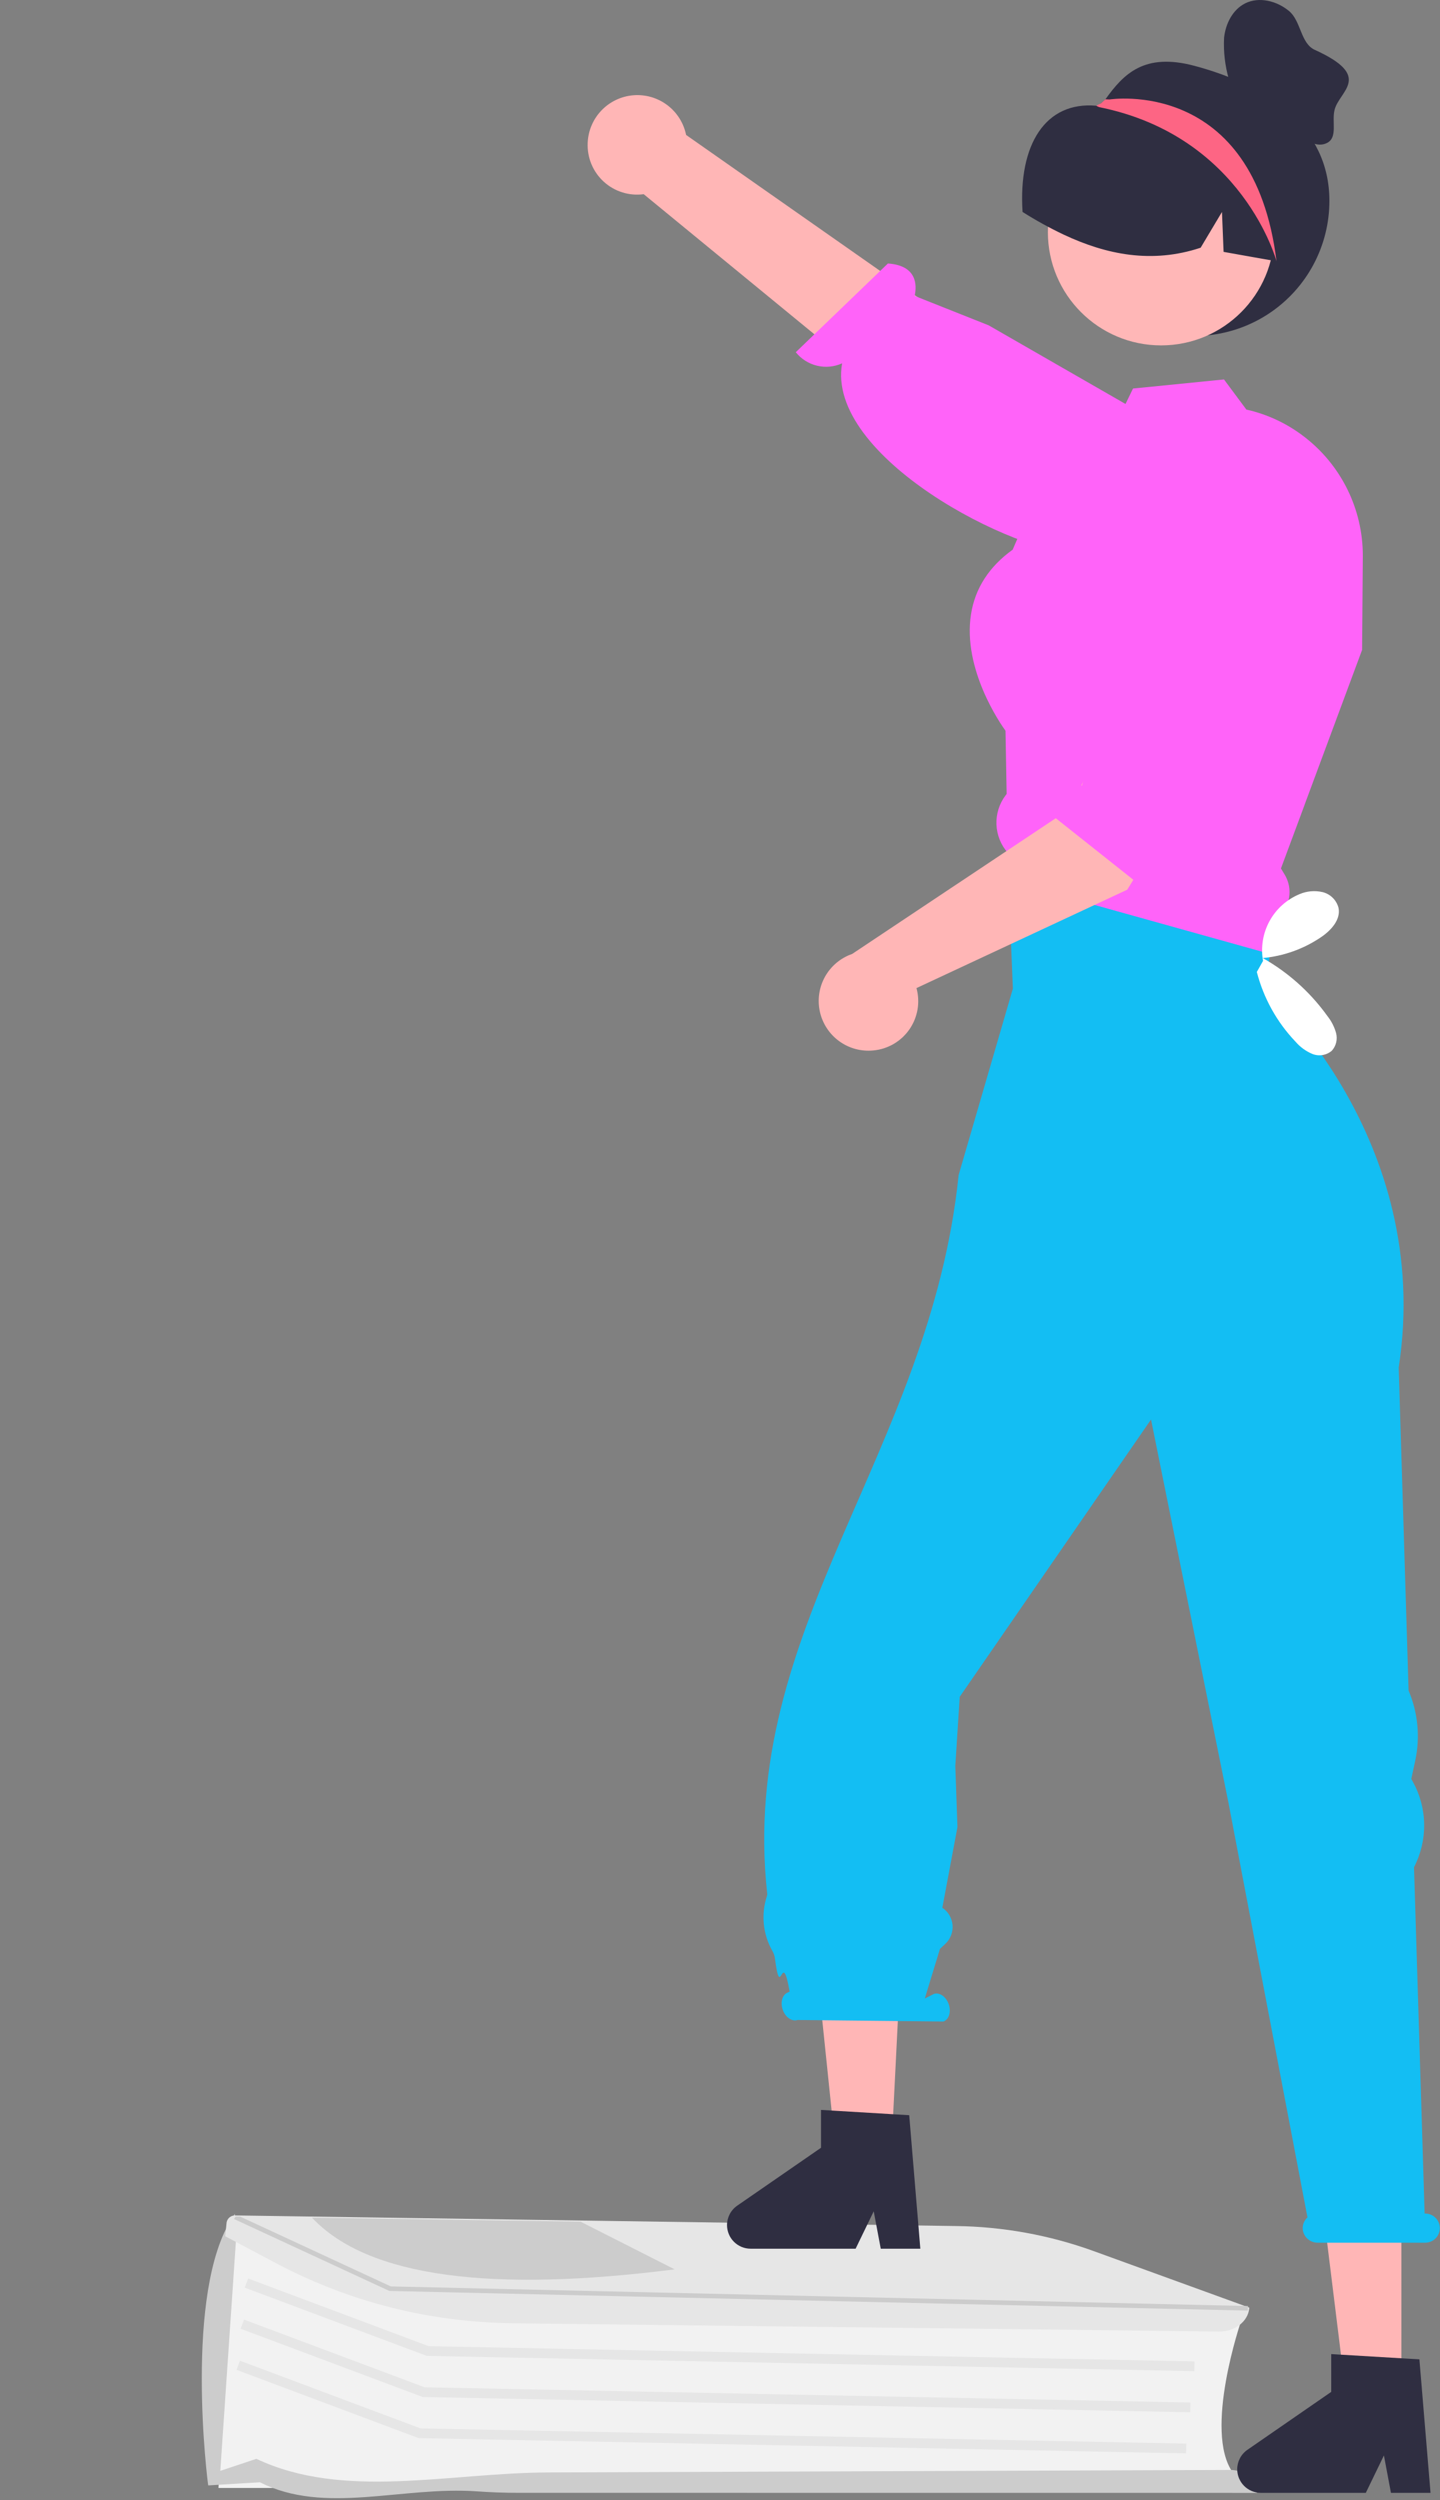 <svg width="295" height="512" viewBox="0 0 295 512" fill="none" xmlns="http://www.w3.org/2000/svg">
<rect x="0" y="0" width="295" height="512" fill="#808080" stroke="none"/>
<g id="Group 1">
<path id="Vector" d="M88.761 509.543C80.829 508.978 78.761 510.543 66.761 509.543H44.761L47.623 456.894L82.257 470.773L254.371 474.998L254.27 475.29C254.192 475.515 246.551 497.867 252.524 506.332L252.771 506.682L252.288 506.686L94.4 508.134C92.677 508.15 90.471 509.665 88.761 509.543Z" fill="#F2F2F2"/>
<path id="Vector_2" d="M97.688 510.231C82.367 509.141 66.501 515.097 53.261 508.373L42.676 509.014L42.646 508.925C42.564 508.681 37.564 469.339 47.672 454.085L48.117 453.414L48.464 457.027L45.132 506.035L52.518 503.57C70.455 512.013 91.787 506.437 112.317 506.359L252.031 505.843C254.958 505.833 257.396 507.833 257.474 510.302L257.482 510.543L106.127 510.531C103.305 510.531 100.492 510.431 97.688 510.231Z" fill="#CCCCCC"/>
<path id="Vector_3" d="M244.667 485.616L87.44 482.491L87.279 482.431L50.132 468.509L50.834 466.636L87.821 480.499L244.707 483.616L244.667 485.616Z" fill="#E6E6E6"/>
<path id="Vector_4" d="M243.828 494.035L86.601 490.91L86.441 490.85L49.293 476.928L49.995 475.055L86.983 488.918L243.868 492.035L243.828 494.035Z" fill="#E6E6E6"/>
<path id="Vector_5" d="M242.989 502.455L85.762 499.329L85.602 499.269L48.454 485.346L49.156 483.473L86.144 497.337L243.029 500.455L242.989 502.455Z" fill="#E6E6E6"/>
<path id="Vector_6" d="M98.774 475.542C84.197 474.557 69.984 470.546 57.041 463.766L46.143 457.986L46.428 455.128C46.507 454.709 46.739 454.334 47.078 454.075C47.418 453.816 47.841 453.692 48.266 453.727L49.228 453.738L195.857 455.896C205.453 456.015 214.962 457.741 223.989 461.002L255.937 472.601L255.92 472.77C255.652 475.462 252.938 477.542 249.74 477.505L105.306 475.812C103.121 475.787 100.944 475.696 98.774 475.542Z" fill="#E6E6E6"/>
<path id="Vector_7" d="M255.63 473.22L255.597 473.218L79.763 469.189L79.641 469.133L47.939 454.452L48.261 453.961L49.224 453.973L80.057 468.259L254.261 472.247L255.657 472.28L255.63 473.22Z" fill="#CCCCCC"/>
<path id="Vector_8" d="M118.935 455L116.703 454.969L66.311 454.223L63.923 454.19C75.437 466.448 100.895 469.515 138.211 464.766L118.935 455Z" fill="#CCCCCC"/>
<path id="Vector_9" d="M260.613 161.814L263.687 168.965L258.663 194.36L207.408 187.234L207.817 156.267L208.846 149.485L260.613 161.814Z" fill="#FFB6B6"/>
<path id="Vector_10" d="M287.094 490.943H275.786L270.404 447.327H287.094V490.943Z" fill="#FFB6B6"/>
<path id="Vector_11" d="M253.458 505.705C253.459 506.986 253.968 508.214 254.874 509.12C255.78 510.026 257.008 510.535 258.289 510.536H279.802L283.511 502.881L284.951 510.536H293.059L290.78 483.194L287.094 482.978L274.71 482.241L272.714 482.116V489.862L255.545 501.724C254.901 502.169 254.374 502.764 254.011 503.458C253.648 504.151 253.458 504.922 253.458 505.705Z" fill="#2F2E41"/>
<path id="Vector_12" d="M182.576 440.943H171.268L164.616 376.73L185.863 375.461L182.576 440.943Z" fill="#FFB6B6"/>
<path id="Vector_13" d="M148.939 455.705C148.94 456.986 149.45 458.214 150.355 459.12C151.261 460.026 152.489 460.535 153.77 460.536H175.283L178.992 452.881L180.432 460.536H188.541L186.261 433.194L182.972 433.001L170.373 432.241L168.196 432.116V439.862L151.026 451.724C150.382 452.169 149.856 452.764 149.492 453.458C149.129 454.151 148.939 454.922 148.939 455.705V455.705Z" fill="#2F2E41"/>
<path id="Vector_14" d="M291.894 453.331H291.85L289.675 382.412C291.082 379.697 291.797 376.677 291.754 373.619C291.712 370.562 290.914 367.562 289.432 364.888L289.121 364.324L289.928 360.582C290.965 355.774 290.489 350.763 288.566 346.237L286.537 280.083C293.785 233.109 259.242 202.474 259.242 202.474L262.417 177.853L206.547 179.123L207.497 202.474L196.388 240.642C190.542 297.602 151.194 333.404 157.175 387.873C157.187 388.03 157.164 388.187 157.106 388.333C156.5 390.178 156.286 392.13 156.479 394.063C156.673 395.996 157.269 397.867 158.23 399.555C158.479 399.986 158.65 400.457 158.735 400.947C159.968 410.496 160.128 398.417 161.761 407.882L161.443 408.043C160.299 408.437 159.809 410.022 160.347 411.582C160.885 413.142 162.249 414.087 163.393 413.692L193.26 414.012C194.404 413.617 194.895 412.032 194.357 410.472C193.818 408.912 192.454 407.967 191.31 408.362L189.452 409.302L192.561 399.131L193.65 398.113C194.173 397.626 194.578 397.027 194.835 396.361C195.093 395.695 195.197 394.979 195.139 394.267C195.081 393.555 194.863 392.866 194.501 392.25C194.139 391.634 193.642 391.108 193.048 390.712L196.145 374.184L195.705 361.684L196.611 347.504L235.8 290.718L251.655 369.156L267.85 454.12C267.473 454.461 267.189 454.893 267.026 455.375C266.863 455.857 266.827 456.373 266.921 456.873C267.07 457.571 267.458 458.196 268.017 458.641C268.577 459.085 269.273 459.321 269.987 459.308H291.973C292.434 459.307 292.888 459.2 293.301 458.995C293.714 458.79 294.074 458.493 294.353 458.126C294.632 457.759 294.823 457.333 294.91 456.88C294.998 456.427 294.979 455.961 294.857 455.516C294.671 454.877 294.281 454.317 293.745 453.922C293.21 453.527 292.559 453.319 291.894 453.331V453.331Z" fill="#13BEF3"/>
<path id="Vector_15" d="M272.343 41.14C272.344 45.668 271.234 50.127 269.11 54.126C266.986 58.125 263.913 61.541 260.161 64.075C256.408 66.609 252.091 68.183 247.589 68.659C243.086 69.135 238.535 68.498 234.336 66.805C230.136 65.111 226.417 62.413 223.504 58.947C220.591 55.48 218.573 51.352 217.628 46.923C216.684 42.495 216.84 37.903 218.084 33.549C219.328 29.196 221.622 25.214 224.765 21.954L224.897 21.822C225.119 21.589 225.34 21.357 225.572 21.135C225.574 21.135 225.575 21.135 225.577 21.135C225.578 21.134 225.579 21.133 225.58 21.132C225.581 21.131 225.582 21.13 225.583 21.128C225.583 21.127 225.583 21.126 225.583 21.124C225.901 20.893 226.193 20.63 226.458 20.339C230.192 15.121 234.425 10.745 244.681 13.479C259.446 17.414 272.343 25.86 272.343 41.14Z" fill="#2F2E41"/>
<g id="hand1">
<path id="Vector_16" d="M120.391 29.299C120.329 30.779 120.591 32.254 121.161 33.622C121.73 34.989 122.592 36.215 123.687 37.214C124.781 38.212 126.081 38.958 127.495 39.399C128.909 39.841 130.403 39.967 131.87 39.769L203.208 98.315L214.104 79.163L140.556 27.636C140.059 25.192 138.684 23.015 136.689 21.518C134.695 20.02 132.221 19.306 129.735 19.511C127.25 19.716 124.926 20.826 123.204 22.63C121.481 24.433 120.481 26.806 120.391 29.299V29.299Z" fill="#FFB6B6"/>
<path id="Vector_17" d="M233.33 115.581C233.33 115.581 233.308 113.473 221.968 113.554C207.891 113.655 169.122 93.445 172.514 74.412C170.904 75.139 169.097 75.31 167.379 74.898C165.661 74.486 164.129 73.514 163.024 72.135L181.898 53.964C187.82 54.364 187.881 58.327 187.373 60.602L202.542 66.63L242.048 89.327L235.072 112.126L233.33 115.581Z" fill="#FF63F9"/>
</g>
<path id="Vector_18" d="M237.866 70.736C250.676 70.736 261.061 60.351 261.061 47.54C261.061 34.73 250.676 24.345 237.866 24.345C225.055 24.345 214.67 34.73 214.67 47.54C214.67 60.351 225.055 70.736 237.866 70.736Z" fill="#FFB7B7"/>
<path id="Vector_19" d="M205.986 162.912C204.705 164.622 204.051 166.72 204.133 168.856C204.216 170.991 205.03 173.032 206.44 174.638C206.451 175.319 206.553 175.976 207.517 178.415C207.643 178.651 207.791 178.875 207.959 179.084C207.991 179.135 208.025 179.184 208.061 179.231C209.077 180.544 210.489 181.495 212.087 181.942L254.547 193.793L260.16 195.357L261.147 195.63L261.691 187.963C262.954 186.917 263.8 185.453 264.076 183.837C264.353 182.221 264.042 180.559 263.2 179.152L262.417 177.859L266.976 165.6L267.418 164.386L279.042 133.098L279.054 131.011L279.076 128.856L279.19 113.818C279.195 109.079 278.102 104.403 275.997 100.157C273.892 95.911 270.831 92.21 267.055 89.345C263.616 86.718 259.652 84.861 255.431 83.902L255.34 83.891L250.748 77.71L232.115 79.57L230.573 82.734L228.701 86.544L215.195 94.585L210.579 105.313L207.46 112.571C202.629 116.041 199.749 120.498 198.921 125.806C197.152 137.078 205.045 148.362 205.986 149.655L206.224 162.595L205.986 162.912Z" fill="#FF63F9"/>
<path id="Vector_20" d="M262.141 53.621C261.931 53.588 261.72 53.544 261.51 53.511C257.892 52.869 254.274 52.238 250.667 51.585L250.335 43.409L245.964 50.733C235.995 54.042 226.668 52.172 217.893 48.045C214.999 46.671 212.191 45.123 209.484 43.409C208.593 29.58 214.184 20.727 224.588 21.655C224.968 21.689 225.24 21.302 225.572 21.135C225.574 21.135 225.575 21.135 225.577 21.135C225.578 21.134 225.579 21.133 225.58 21.132C225.581 21.131 225.582 21.13 225.583 21.128C225.583 21.127 225.583 21.126 225.583 21.124C226.148 20.859 226.723 20.604 227.298 20.372C231.803 18.612 236.714 18.166 241.462 19.086C246.21 20.007 250.599 22.256 254.119 25.572C261.2 32.333 264.387 43.497 262.141 53.621Z" fill="#2F2E41"/>
<path id="Vector_21" d="M261.51 53.511C261.51 53.511 254.639 27.863 225.185 21.943C225.152 21.932 225.041 21.888 224.897 21.822C224.809 21.766 224.698 21.711 224.588 21.655C224.92 21.467 225.24 21.302 225.572 21.135C225.574 21.135 225.575 21.135 225.577 21.135C225.578 21.134 225.579 21.133 225.58 21.132C225.581 21.131 225.582 21.13 225.583 21.128C225.583 21.127 225.583 21.126 225.583 21.124C225.871 20.859 226.159 20.593 226.458 20.339L227.298 20.372C227.298 20.372 256.852 15.692 261.51 53.511Z" fill="#FD6584"/>
<path id="Vector_22" d="M272.841 215.188C272.296 215.655 271.633 215.962 270.924 216.076C270.216 216.191 269.49 216.109 268.825 215.838C267.503 215.277 266.328 214.418 265.393 213.328C261.578 209.326 258.852 204.413 257.475 199.057L258.748 196.794C258.248 194.002 258.718 191.124 260.08 188.636C261.441 186.149 263.613 184.202 266.234 183.118C267.725 182.486 269.378 182.342 270.956 182.708C271.738 182.902 272.453 183.304 273.026 183.871C273.599 184.439 274.008 185.15 274.21 185.931C274.7 188.352 272.683 190.539 270.64 191.929C267.081 194.344 262.967 195.816 258.684 196.207C263.923 199.16 268.452 203.224 271.953 208.115C272.763 209.135 273.359 210.307 273.709 211.561C273.877 212.19 273.885 212.851 273.734 213.484C273.582 214.118 273.276 214.703 272.841 215.188Z" fill="white"/>
<g id="hand2">
<path id="Vector_23" d="M178.901 215.135C180.376 215 181.803 214.543 183.083 213.797C184.362 213.05 185.463 212.032 186.306 210.815C187.15 209.597 187.716 208.21 187.966 206.749C188.215 205.289 188.141 203.792 187.749 202.364L230.927 182.208L256.921 140.159L236.489 131.91L218.953 165.794L174.568 195.371C172.212 196.189 170.237 197.842 169.019 200.018C167.8 202.194 167.422 204.741 167.956 207.177C168.49 209.613 169.899 211.769 171.916 213.235C173.934 214.702 176.419 215.378 178.901 215.135V215.135Z" fill="#FFB6B6"/>
<path id="Vector_24" d="M272.956 99.877C272.956 99.877 278.045 101.538 272.46 111.409C267.988 119.31 246.207 164.826 237.317 173.763C238.253 175.262 238.663 177.029 238.483 178.787C238.304 180.545 237.544 182.193 236.325 183.471L215.802 167.185C215.41 161.262 219.33 160.674 221.653 160.874L226.374 144.141L242.842 102.862L269.299 98.611L272.956 99.877Z" fill="#FF63F9"/>
</g>
<path id="Vector_25" d="M273.399 22.508C274.37 18.585 281.409 15.688 269.351 10.211C266.424 8.882 266.546 4.304 264.07 2.254C261.595 0.204 257.969 -0.747 255.092 0.686C252.523 1.966 251.075 4.862 250.767 7.715C250.619 10.587 250.95 13.464 251.748 16.227L251.514 16.569C256.291 20.224 261.067 23.879 265.844 27.534C267.599 28.877 269.894 30.284 271.861 29.276C274.088 28.135 272.799 24.937 273.399 22.508Z" fill="#2F2E41"/>
</g>
</svg>
